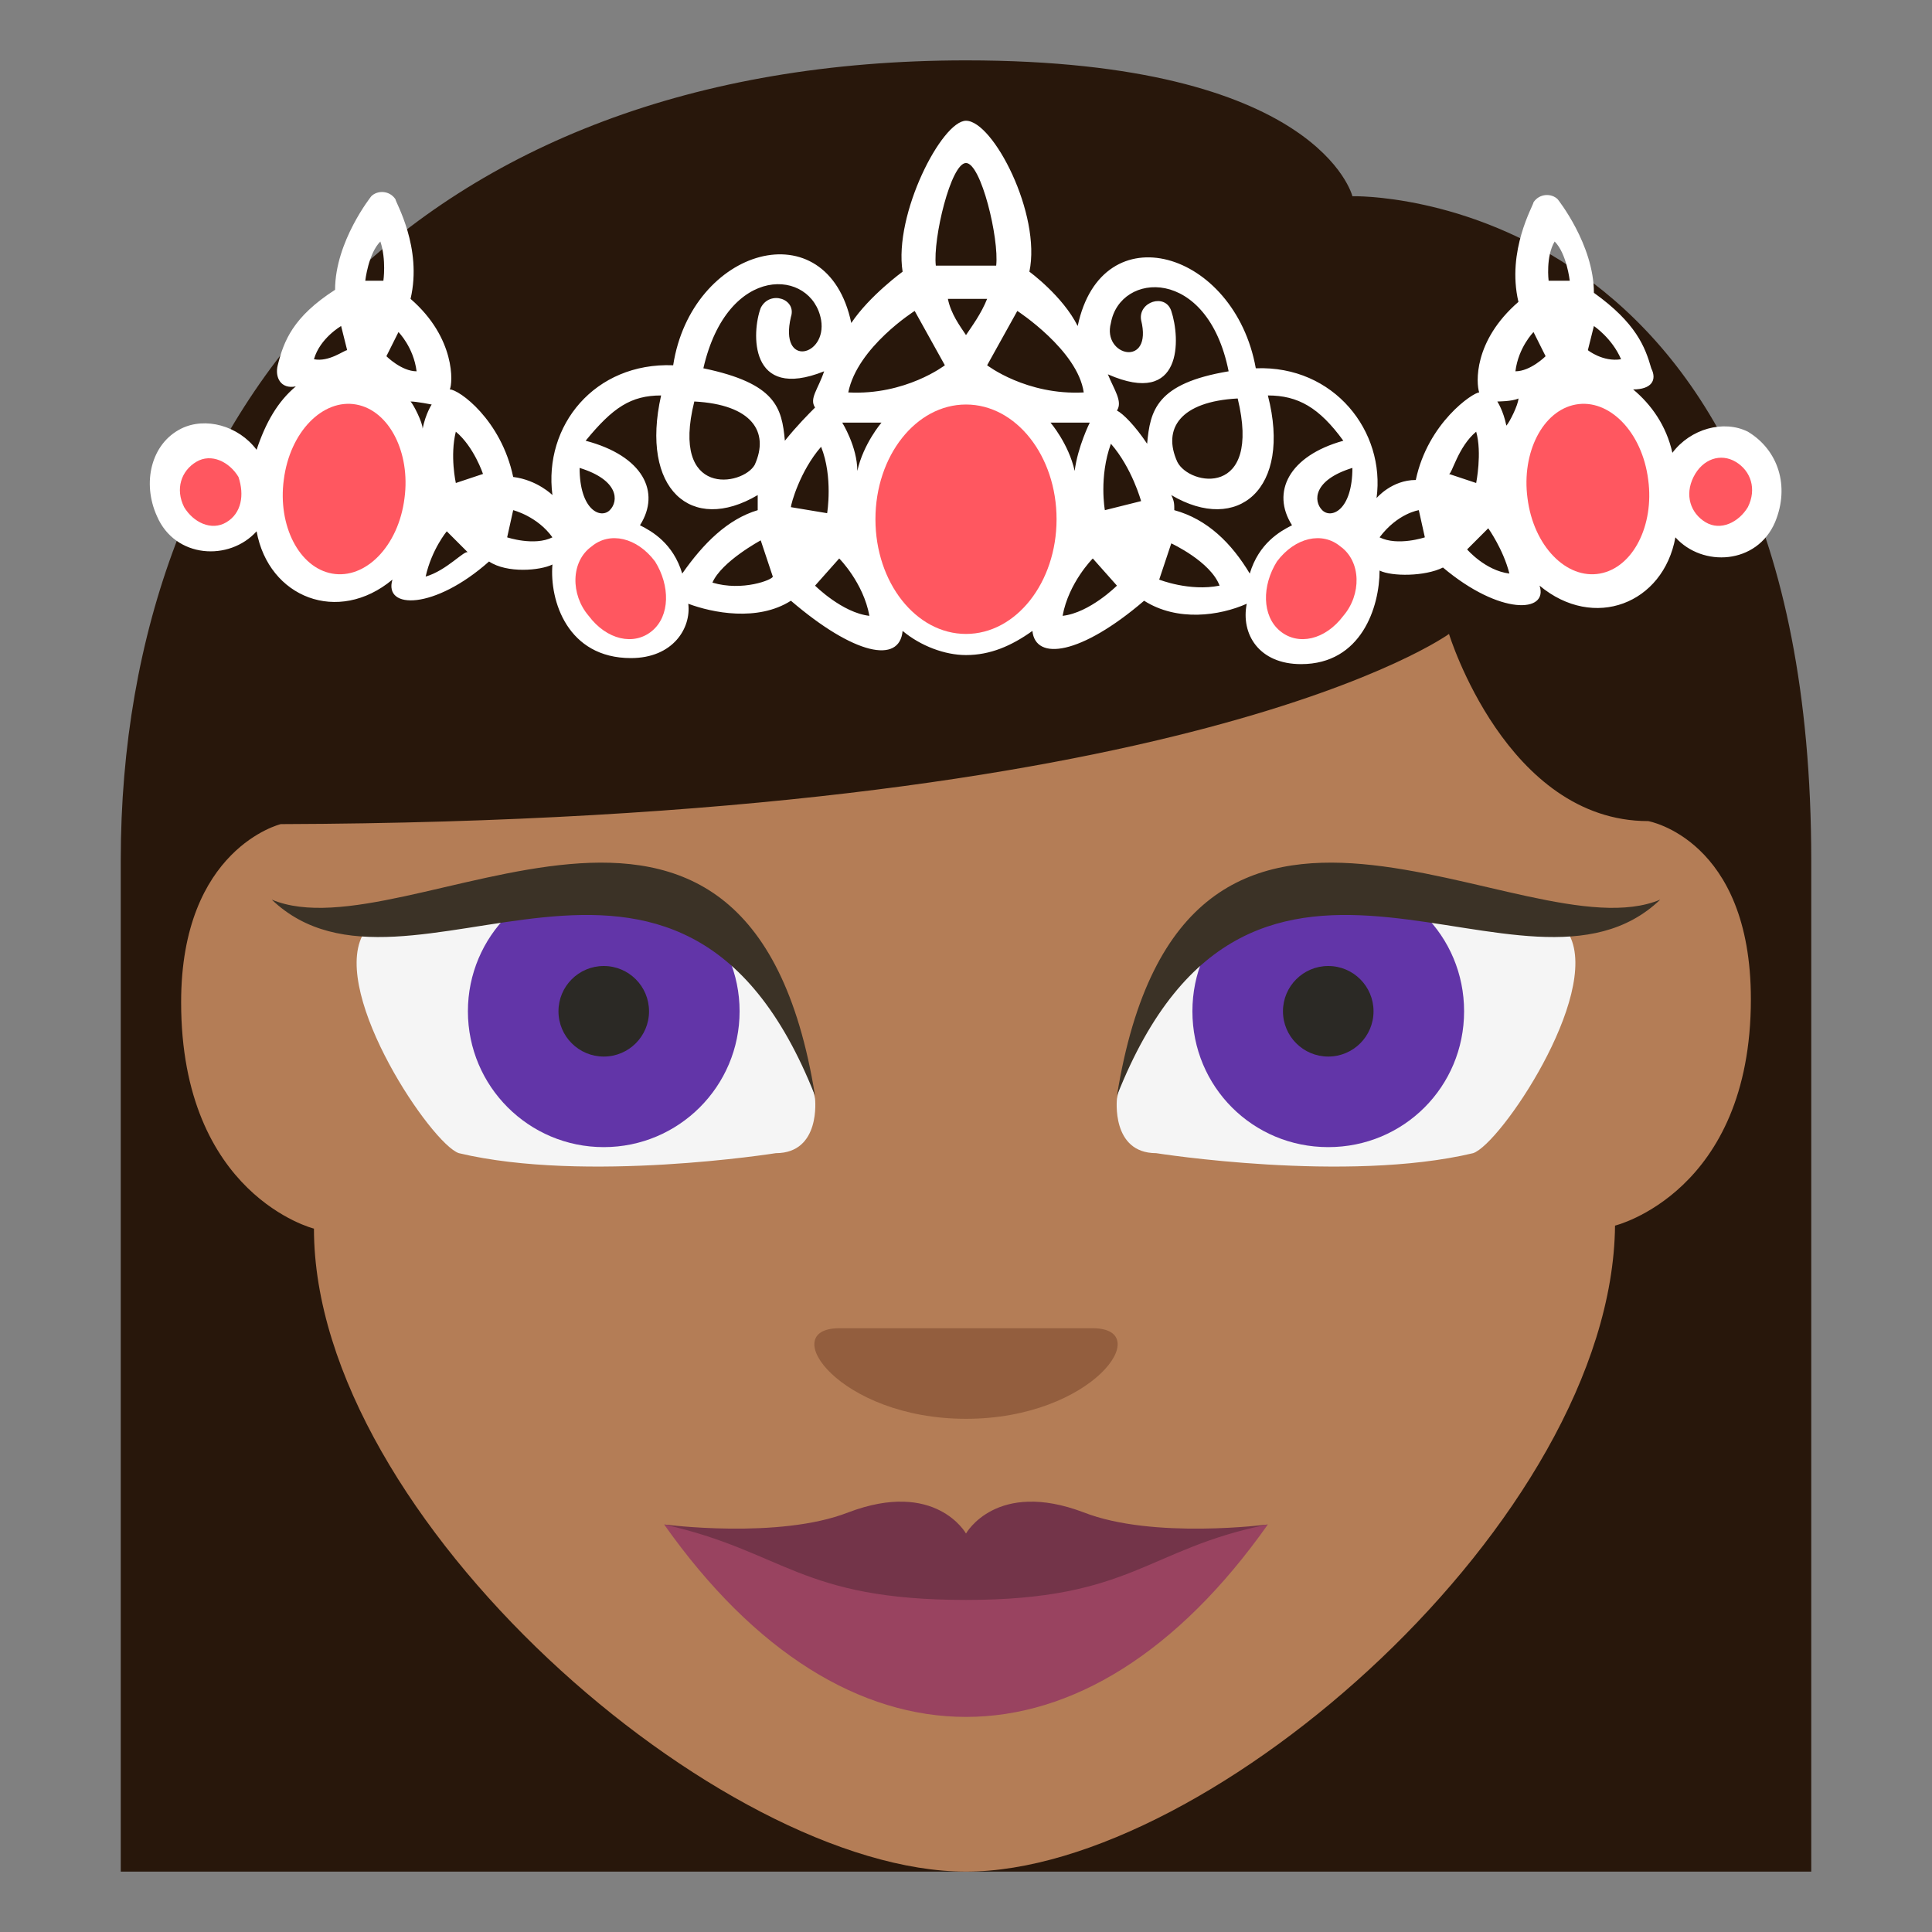 <svg xmlns="http://www.w3.org/2000/svg" viewBox="0 0 64 64" enable-background="new 0 0 64 64"><rect x="0" y="0" width="64" height="64" fill="#808080" stroke="none"/><path d="M32,2C13.9,2,4,13.4,4,28.5V62h56V28.5c0-22.4-15.2-22-15.2-22S43.7,2,32,2z" fill="#28170b"/><path d="M10.4,40.7c0,0-4.4-1.1-4.4-7.5c0-5.1,3.3-5.9,3.3-5.9C39.5,27.2,48,21,48,21s1.9,6.2,6.6,6.2
			c0,0,3.4,0.6,3.4,5.9c0,6.4-4.5,7.5-4.5,7.5C53.4,50.3,40.1,62,32,62S10.4,50.3,10.4,40.7z" fill="#b47d56"/><path d="m32 47c-4.2 0-6.3-3-4.2-3s6.3 0 8.4 0c2.1 0 0 3-4.2 3" fill="#935e3e"/><path d="m38.3 38.2c-1.5 0-1.3-1.8-1.3-1.8 2.2-11.5 15-5.4 15-5.4 1 2-2.3 6.9-3.2 7.2-4.2 1-10.5 0-10.5 0" fill="#f5f5f5"/><path d="m48.5 33.5c0 2.5-2 4.5-4.5 4.5-2.5 0-4.5-2-4.5-4.5 0-2.5 2-4.5 4.5-4.5 2.5 0 4.5 2 4.5 4.5" fill="#6235a8"/><circle cx="44" cy="33.5" r="1.5" fill="#2b2925"/><path d="m37 36.3c2.2-13.7 13.5-4.6 18-6.5-4.5 4.3-13.5-4.9-18 6.5" fill="#3b3226"/><path d="m25.7 38.2c1.5 0 1.3-1.8 1.3-1.8-2.2-11.5-15-5.4-15-5.4-1 2 2.3 6.9 3.2 7.2 4.2 1 10.5 0 10.5 0" fill="#f5f5f5"/><circle cx="20" cy="33.5" r="4.5" fill="#6235a8"/><path d="m27 36.3c-2.2-13.7-13.5-4.6-18-6.5 4.5 4.3 13.5-4.9 18 6.5" fill="#3b3226"/><path d="M32,52l-10-1.5c6,8.5,14,8.5,20,0L32,52z" fill="#994360"/><path d="m35.9 50.1c-2.9-1.1-3.9.7-3.9.7s-1-1.8-3.9-.7c-2.3.9-6.1.4-6.1.4 4 .9 4.5 2.5 10 2.5 5.5 0 6-1.7 10-2.5 0 0-3.8.5-6.1-.4" fill="#733449"/><circle cx="20" cy="33.5" r="1.5" fill="#2b2925"/><path d="m57.9 14.3c-.8-.4-1.9-.1-2.5.7-.2-.9-.7-1.6-1.3-2.1.6 0 .8-.3.6-.7-.2-.7-.5-1.5-1.9-2.5 0-1.6-1.2-3.1-1.2-3.1-.2-.2-.6-.2-.8.1 0 .1-.9 1.6-.5 3.3-1.5 1.3-1.4 2.7-1.3 3-.2 0-1.7 1-2.1 2.9-.8 0-1.3.6-1.3.6.3-2.2-1.4-4.4-4-4.3-.7-3.9-5.1-5.2-5.9-1.4-.5-1-1.6-1.8-1.6-1.8.4-1.9-1.2-5-2.1-5-.8 0-2.4 3.1-2.1 5 0 0-1.1.8-1.7 1.7-.8-3.8-5.3-2.5-5.9 1.4-2.6-.1-4.3 2-4 4.3 0 0-.5-.5-1.3-.6-.4-1.9-1.8-2.9-2.1-2.9.1-.2.2-1.7-1.3-3 .4-1.7-.5-3.2-.5-3.3-.2-.3-.6-.3-.8-.1 0 0-1.2 1.5-1.2 3.1-1.4.9-1.7 1.7-1.9 2.5-.1.4.1.8.6.7-.6.5-1 1.2-1.3 2.1-.6-.8-1.7-1.1-2.5-.7-1 .5-1.3 1.8-.8 2.9.6 1.4 2.4 1.5 3.3.5.4 2.2 2.7 3.1 4.5 1.6-.3 1 1.4 1 3.2-.6.6.4 1.7.3 2.1.1-.1 1.2.5 3.1 2.6 3.1 1.4 0 2-1 1.9-1.8.8.3 2.3.6 3.4-.1 2.1 1.8 3.6 2.1 3.7 1 .6.5 1.4.8 2.1.8.8 0 1.5-.3 2.2-.8.1 1 1.6.8 3.7-1 1.1.7 2.5.5 3.4.1-.2 1 .4 2 1.8 2 2 0 2.6-1.9 2.6-3.1.4.2 1.5.2 2.1-.1 1.9 1.6 3.5 1.5 3.2.6 1.8 1.5 4.1.6 4.5-1.6.9 1 2.7.9 3.3-.5.5-1.2.1-2.4-.9-3m-47.5-2.4c.2-.7.9-1.1.9-1.1l.2.8c-.1 0-.6.4-1.1.3m2.3-2.6h-.6c0 0 .1-.9.5-1.3.2.6.1 1.3.1 1.3m.1 2.5l.4-.8c0 0 .5.5.6 1.3-.5 0-1-.5-1-.5m.8 1.5c.2 0 .7.1.7.1s-.2.3-.3.8c0-.2-.3-.8-.4-.9m.5 5.8c.2-.9.7-1.5.7-1.5l.7.7c-.1-.1-.7.6-1.4.8m1-3.1c0 0-.2-.9 0-1.7.6.5.9 1.4.9 1.4l-.9.3m1.7 1.8l.2-.9c0 0 .8.2 1.3.9-.6.3-1.5 0-1.5 0m22.2-2.5c-.5-1.1.1-2 2-2.1.8 3.3-1.6 2.9-2 2.1m-7-9.9c.5 0 1.1 2.5 1 3.4h-2c-.1-.9.5-3.4 1-3.4m-9 7.9c1.9.1 2.5 1 2 2.1-.4.7-2.8 1.1-2-2.1m-2.8 3.6c-.3.3-1 0-1-1.4 1.3.4 1.3 1.1 1 1.4m2.4 2.1c-.3-1-1-1.4-1.4-1.6.7-1.1.1-2.3-1.8-2.8.9-1.1 1.5-1.5 2.5-1.5-.7 3.1 1 4.6 3.2 3.3 0 .2 0 .3 0 .5-1 .3-1.8 1.1-2.5 2.1m1 .3c.3-.7 1.6-1.4 1.6-1.4l.4 1.2c0 .1-1 .5-2 .2m2.4-4.7c-.1-1.1-.3-1.9-2.7-2.4.8-3.5 3.6-3.3 3.9-1.6.2 1.2-1.4 1.6-1-.1.2-.6-.7-.9-1-.3-.3.8-.4 3.1 2.1 2.1-.2.6-.5.9-.3 1.2-.2.2-.6.6-1 1.1m1.2.2c.4 1 .2 2.2.2 2.2l-1.2-.2c0-.1.3-1.2 1-2m-.2 4.6l.8-.9c0 0 .8.8 1 1.9-.9-.1-1.8-1-1.8-1m1.4-3.8c0-.8-.5-1.6-.5-1.6h1.3c0 0-.6.7-.8 1.6m-.3-2.6c.3-1.5 2.2-2.7 2.2-2.7l1 1.8c0 0-1.3 1-3.2.9m3.9-1.9c-.2-.3-.5-.7-.6-1.2.2 0 1.1 0 1.3 0-.2.5-.5.9-.7 1.2m.7 1l1-1.8c0 0 2 1.3 2.2 2.7-1.9.1-3.2-.9-3.2-.9m2.1 1.9h1.3c0 0-.4.8-.5 1.6-.2-.9-.8-1.6-.8-1.6m.4 6.4c.2-1.1 1-1.9 1-1.9l.8.9c0 0-.9.9-1.8 1m1.4-3.5c0 0-.2-1.1.2-2.2.7.8 1 1.9 1 1.9l-1.2.3m.4-3.3c.2-.3-.1-.7-.3-1.2 2.5 1.1 2.4-1.2 2.1-2.1-.2-.6-1.1-.3-1 .3.4 1.6-1.3 1.2-1 .1.3-1.7 3.2-1.9 3.9 1.6-2.4.4-2.6 1.3-2.7 2.4-.4-.6-.8-1-1-1.1m1.4 5.6l.4-1.2c0 0 1.3.6 1.6 1.4-1 .2-2-.2-2-.2m4.4-1.8c-.4.2-1.1.6-1.4 1.6-.6-1-1.4-1.8-2.5-2.1 0-.2 0-.3-.1-.5 2.2 1.3 4-.2 3.2-3.3 1 0 1.7.4 2.5 1.5-1.8.5-2.4 1.7-1.7 2.8m1-.5c-.3-.3-.3-1 1-1.4 0 1.4-.7 1.7-1 1.4m1.9.9c.6-.8 1.3-.9 1.3-.9l.2.9c0 0-.9.3-1.5 0m3.2-3.5c.2.7 0 1.7 0 1.7l-.9-.3c.1 0 .3-.9.9-1.4m-.3 3.9l.7-.7c0 0 .5.7.7 1.5-.8-.1-1.4-.8-1.4-.8m1.3-4.1c-.1-.5-.3-.8-.3-.8s.5 0 .7-.1c0 .2-.3.8-.4.9m.3-1.8c.1-.8.6-1.3.6-1.3l.4.8c0 0-.5.5-1 .5m1.1-3c0 0-.1-.8.2-1.3.4.4.5 1.3.5 1.3h-.7m1.3 2.3l.2-.8c0 0 .6.4.9 1.1-.6.1-1.1-.3-1.1-.3" fill="#fff"/><g fill="#ff5760"><path d="m56.5 17.3c-.5-.3-.7-.9-.4-1.5.3-.6.9-.8 1.4-.5.5.3.7.9.4 1.5-.3.5-.9.8-1.4.5"/><path d="m44.5 20.4c-.6.8-1.5 1-2.1.5-.6-.5-.6-1.5-.1-2.3.6-.8 1.5-1 2.1-.5.7.5.7 1.6.1 2.3"/><path d="m54.6 15.9c.2 1.5-.5 2.9-1.6 3.1-1.1.2-2.2-.9-2.4-2.5-.2-1.5.5-2.9 1.6-3.1 1.1-.2 2.2.9 2.4 2.5"/><path d="m7.5 17.3c.5-.3.6-.9.4-1.5-.3-.5-.9-.8-1.4-.5-.5.3-.7.9-.4 1.5.3.5.9.8 1.4.5"/><ellipse cx="32" cy="17.2" rx="3" ry="3.8"/><path d="m19.5 20.4c.6.8 1.5 1 2.1.5.6-.5.6-1.5.1-2.3-.6-.8-1.5-1-2.1-.5-.7.5-.7 1.6-.1 2.3"/><path d="m9.4 15.9c-.2 1.5.5 2.9 1.6 3.1 1.1.2 2.2-.9 2.4-2.5.2-1.5-.5-2.9-1.6-3.1-1.1-.2-2.2.9-2.4 2.5"/></g></svg>